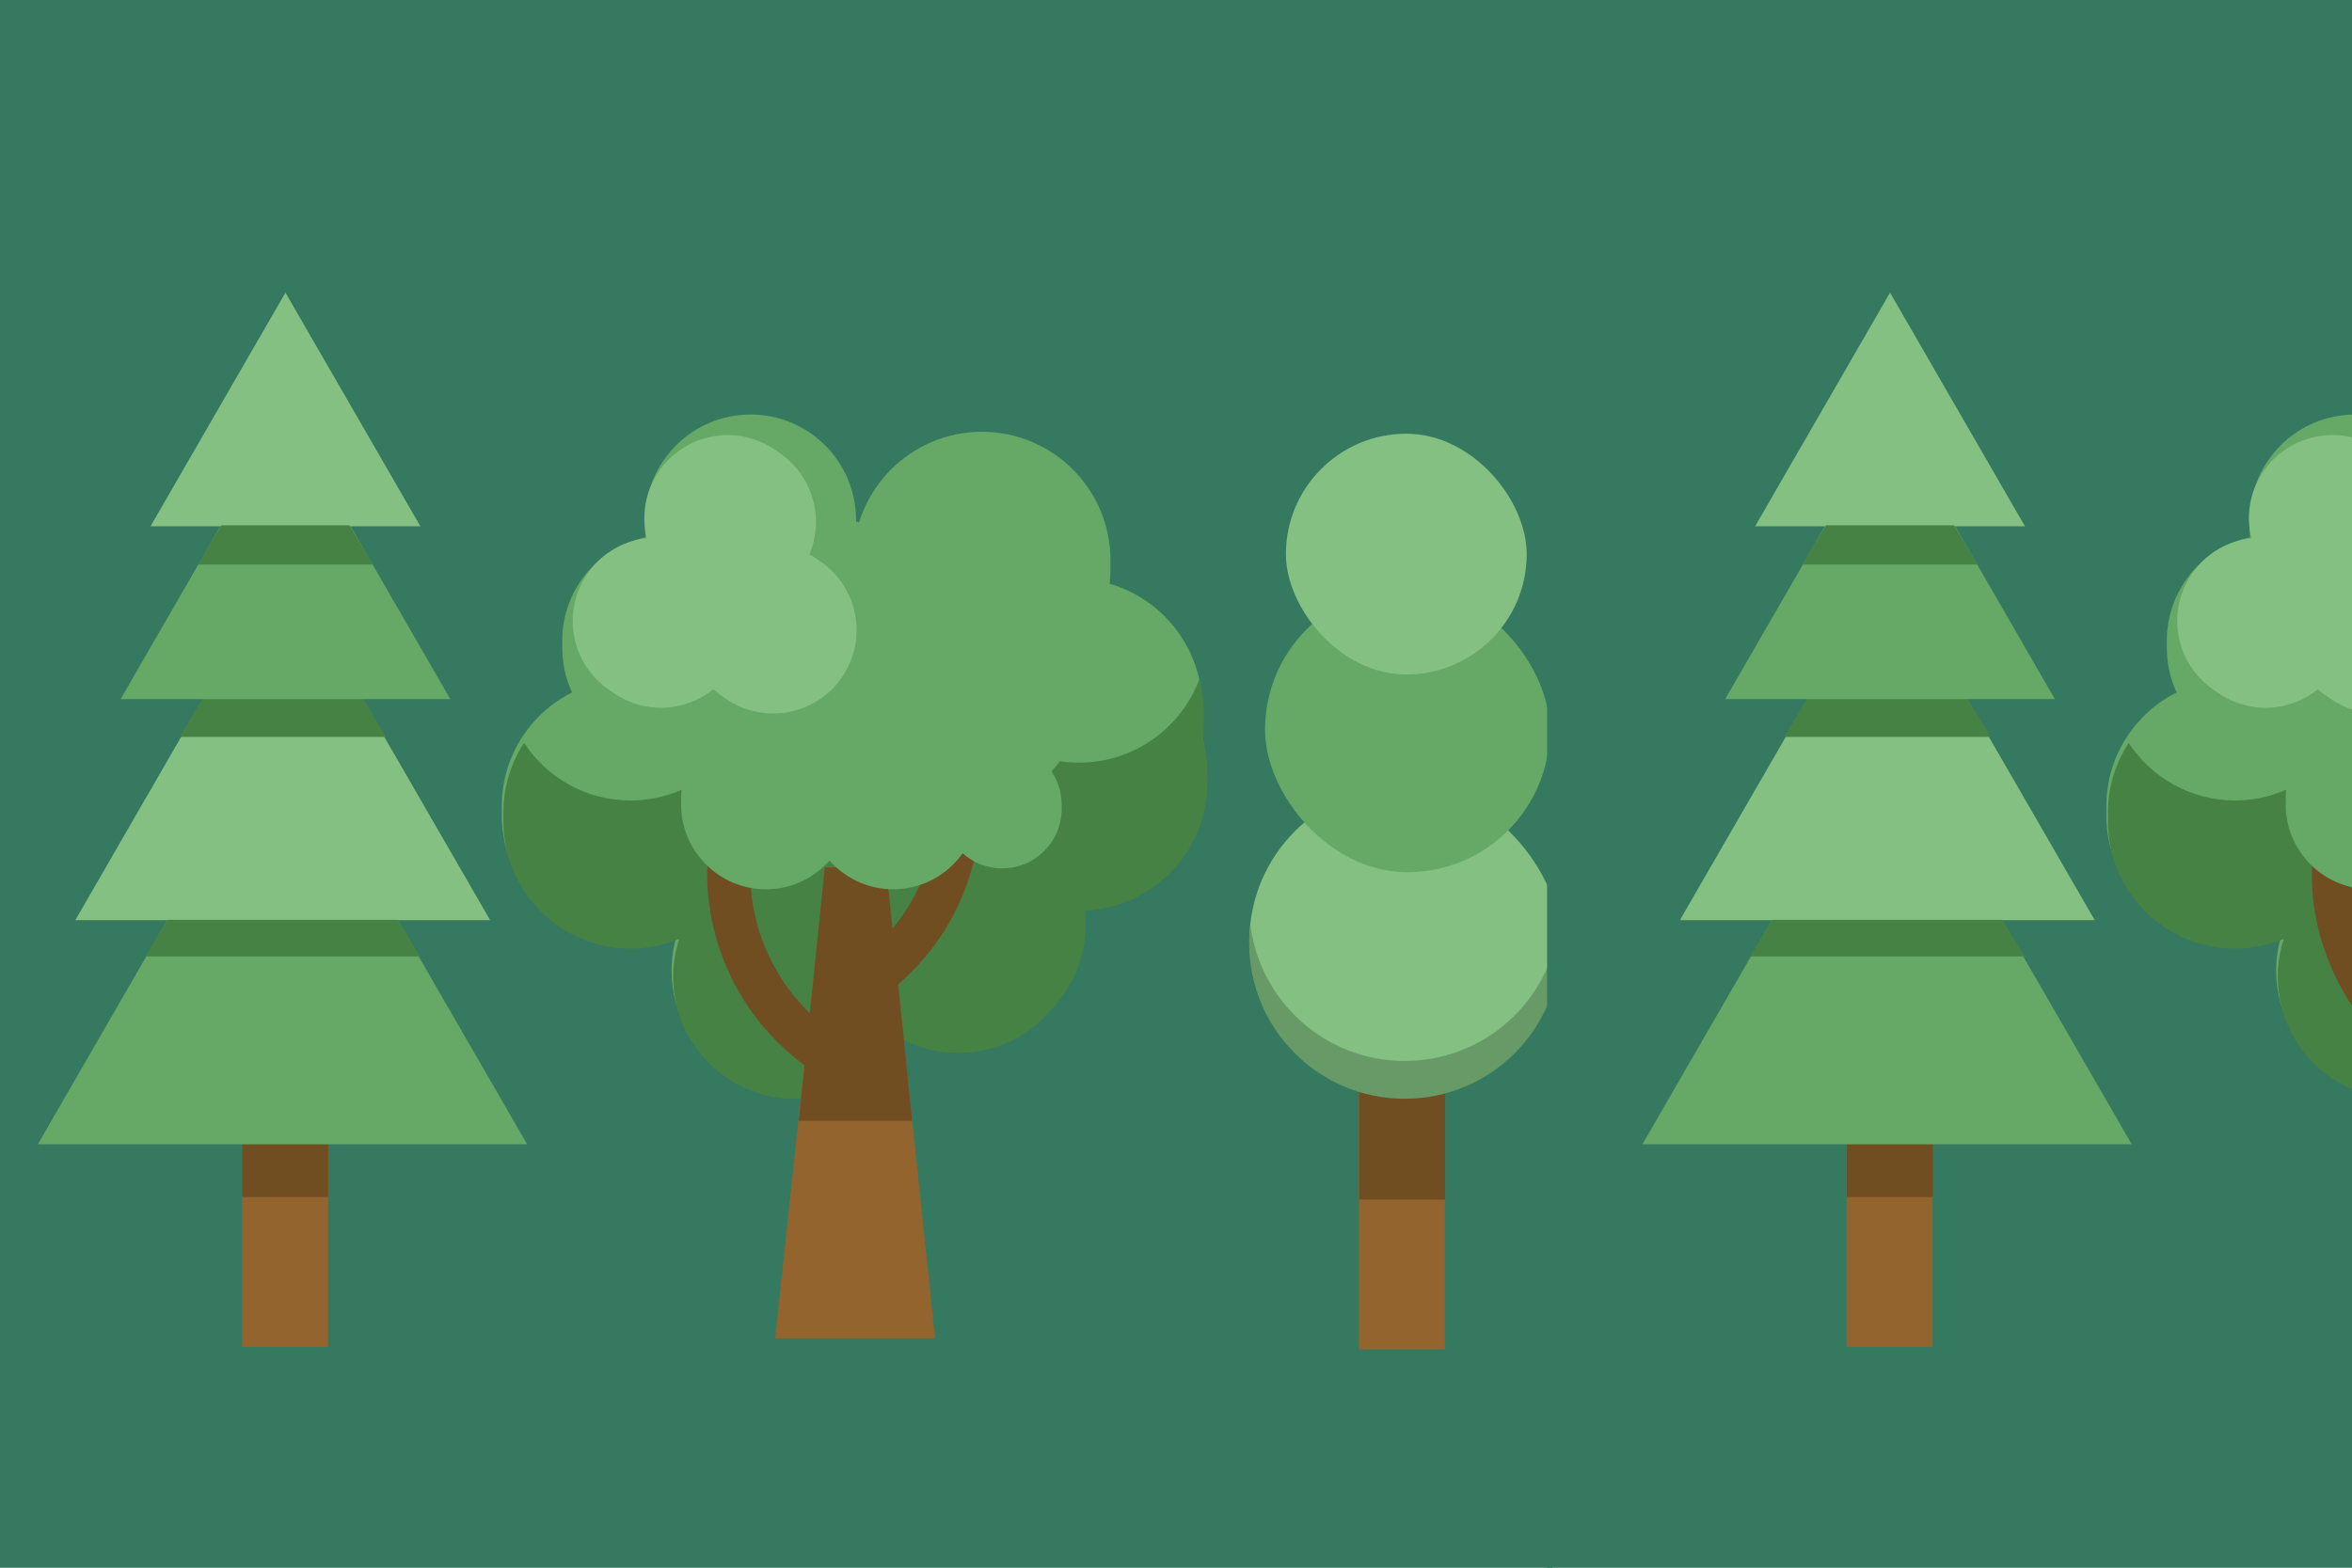 <svg width="450" height="300" viewBox="0 0 450 300" fill="none" xmlns="http://www.w3.org/2000/svg">
<rect x="0" y="0" width="450" height="300" fill="#333333" stroke="none"/>
<g clip-path="url(#clip0_5_6162)">
<rect width="450" height="300" fill="white"/>
<rect x="-3" width="300" height="300" fill="#357960"/>
<rect x="260" y="180.672" width="16.45" height="77.548" fill="#93642D"/>
<rect x="260.044" y="152" width="16.45" height="77.548" fill="#714D22"/>
<rect x="239.034" y="150.337" width="59.532" height="59.532" rx="29.766" fill="#83C082"/>
<rect x="242.031" y="112.427" width="54.48" height="54.48" rx="27.24" fill="#66A865"/>
<rect x="246.026" y="83" width="46.074" height="46.074" rx="23.037" fill="#83C082"/>
<path d="M298.312 176.883C298.456 178.069 298.531 179.276 298.531 180.5C298.531 196.939 285.205 210.266 268.766 210.266C252.327 210.266 239 196.939 239 180.5C239 179.276 239.075 178.069 239.219 176.883C241.004 191.616 253.551 203.031 268.766 203.031C283.98 203.031 296.528 191.616 298.312 176.883Z" fill="#679A66"/>
<rect x="46.303" y="180.198" width="16.45" height="77.548" fill="#93642D"/>
<rect x="46.346" y="151.527" width="16.45" height="77.548" fill="#714D22"/>
<path d="M54.048 137.9L100.856 218.972H7.241L54.048 137.9Z" fill="#66A865"/>
<path d="M54.092 107.35L93.777 176.086H14.408L54.092 107.35Z" fill="#83C082"/>
<path d="M69.346 133.527H38.846L34.346 141.027H73.846L69.346 133.527Z" fill="#458244"/>
<path d="M76.118 176.027H32.04L27.846 183.027H80.346L76.118 176.027Z" fill="#458244"/>
<path d="M54.614 79.151L86.158 133.787H23.07L54.614 79.151Z" fill="#66A865"/>
<path d="M54.614 56L80.43 100.714H28.799L54.614 56Z" fill="#83C082"/>
<path d="M66.846 100.527H42.346L37.846 108.027H71.346L66.846 100.527Z" fill="#458244"/>
<path d="M139.433 102.151C152.865 102.151 163.755 113.041 163.755 126.474V128.211C163.755 129.124 163.702 130.025 163.604 130.912C173.728 133.853 181.128 143.197 181.128 154.27V156.008C181.128 169.44 170.238 180.33 156.806 180.33C149.54 180.33 143.02 177.143 138.563 172.093C134.107 177.143 127.587 180.33 120.322 180.33C106.89 180.33 96 169.44 96 156.008V154.27C96 142.589 104.235 132.832 115.217 130.486C115.147 129.737 115.11 128.978 115.11 128.211V126.474C115.11 113.041 126 102.151 139.433 102.151Z" fill="#66A865"/>
<path d="M136.914 203.695C126.998 195.451 125.643 180.729 133.887 170.813L134.953 169.53C135.514 168.856 136.106 168.223 136.723 167.628C131.055 159.243 131.327 147.804 138.122 139.63L139.189 138.348C147.433 128.432 162.155 127.077 172.071 135.321C177.434 139.78 180.292 146.134 180.482 152.597C186.872 151.604 193.641 153.254 199.004 157.713C208.92 165.957 210.275 180.679 202.031 190.595L200.964 191.878C193.795 200.501 181.727 202.649 172.181 197.641C171.773 198.237 171.333 198.819 170.863 199.386L169.796 200.668C161.552 210.584 146.83 211.94 136.914 203.695Z" fill="#66A865"/>
<path d="M188.56 94.044C202.142 94.044 213.152 105.055 213.152 118.637V120.392C213.152 121.316 213.099 122.228 213 123.125C223.236 126.099 230.718 135.546 230.718 146.742V148.499C230.718 162.081 219.708 173.091 206.126 173.091C198.78 173.091 192.187 169.869 187.681 164.763C183.174 169.869 176.583 173.091 169.237 173.091C155.655 173.091 144.645 162.081 144.645 148.499V146.742C144.645 134.931 152.971 125.065 164.074 122.693C164.004 121.936 163.967 121.168 163.967 120.392V118.637C163.967 105.055 174.978 94.044 188.56 94.044Z" fill="#66A865"/>
<path d="M187.871 82.629C201.453 82.629 212.464 93.64 212.464 107.222V108.978C212.464 109.901 212.411 110.813 212.312 111.71C222.548 114.684 230.029 124.131 230.029 135.327V137.084C230.029 150.666 219.019 161.676 205.438 161.676C198.091 161.676 191.498 158.454 186.992 153.348C182.486 158.454 175.894 161.676 168.549 161.676C154.967 161.676 143.956 150.666 143.956 137.084V135.327C143.956 123.516 152.283 113.651 163.386 111.278C163.315 110.521 163.278 109.753 163.278 108.978V107.222C163.278 93.64 174.289 82.629 187.871 82.629Z" fill="#66A865"/>
<path d="M143.609 79.322C154.753 79.322 163.787 88.356 163.787 99.501V100.942C163.787 101.699 163.743 102.446 163.662 103.182C172.061 105.622 178.201 113.375 178.201 122.561V124.002C178.201 135.147 169.166 144.181 158.022 144.181C151.995 144.181 146.586 141.537 142.888 137.347C139.191 141.537 133.782 144.181 127.754 144.181C116.61 144.181 107.576 135.147 107.576 124.002V122.561C107.576 112.87 114.408 104.775 123.518 102.829C123.46 102.207 123.43 101.578 123.43 100.942V99.501C123.43 88.356 132.465 79.322 143.609 79.322Z" fill="#66A865"/>
<path d="M158.841 99.166C169.581 99.166 178.288 107.873 178.288 118.613V120.003C178.288 120.733 178.245 121.453 178.167 122.163C186.262 124.515 192.18 131.985 192.18 140.839V142.228C192.18 152.969 183.472 161.676 172.731 161.676C166.922 161.676 161.709 159.128 158.146 155.089C154.582 159.128 149.37 161.676 143.561 161.676C132.82 161.676 124.112 152.969 124.112 142.228V140.839C124.112 131.499 130.697 123.698 139.478 121.822C139.422 121.223 139.393 120.616 139.393 120.003V118.613C139.393 107.872 148.1 99.166 158.841 99.166Z" fill="#66A865"/>
<path d="M229.465 129.998C230.036 132.077 230.342 134.266 230.342 136.526V138.283C230.342 139.335 230.275 140.372 230.147 141.389C230.722 143.475 231.03 145.672 231.03 147.941V149.698C231.03 162.893 220.637 173.659 207.591 174.261C208.274 180.355 206.572 186.707 202.343 191.795L201.276 193.077C194.107 201.7 182.039 203.849 172.493 198.841C172.085 199.436 171.645 200.018 171.175 200.585L170.108 201.868C161.864 211.783 147.142 213.138 137.226 204.894C129.647 198.593 127.069 188.506 129.957 179.675C127.086 180.868 123.938 181.529 120.635 181.529C107.202 181.529 96.312 170.639 96.312 157.207V155.469C96.312 150.558 97.771 145.99 100.274 142.167C104.618 148.8 112.114 153.182 120.635 153.182C124.716 153.182 128.562 152.176 131.939 150.399C133.348 153.359 135.405 156.069 138.092 158.302C148.008 166.547 162.73 165.191 170.974 155.275L172.041 153.993C172.512 153.427 172.951 152.843 173.359 152.248C182.905 157.256 194.973 155.108 202.142 146.485L202.814 145.676C203.997 145.85 205.207 145.943 206.438 145.943C216.977 145.943 225.965 139.313 229.465 129.998Z" fill="#458244"/>
<path d="M157.895 166H169.471L178.905 256.109H148.312L157.895 166Z" fill="#93642D"/>
<path d="M157.812 166H169.554L174.525 214.5H152.812L157.812 166Z" fill="#714D22"/>
<path fill-rule="evenodd" clip-rule="evenodd" d="M154.644 204.397C136.541 191.363 134.34 171.778 135.607 163.229L143.786 164.441C142.847 170.774 144.505 186.909 159.475 197.687L154.644 204.397Z" fill="#714D22"/>
<path fill-rule="evenodd" clip-rule="evenodd" d="M168.317 191.168C186.421 178.134 188.621 158.549 187.355 150L179.176 151.211C180.114 157.545 178.456 173.68 163.486 184.458L168.317 191.168Z" fill="#714D22"/>
<path d="M159.3 118C168.265 118 175.533 125.268 175.533 134.233V135.392C175.533 136.002 175.498 136.603 175.432 137.195C182.189 139.158 187.128 145.395 187.128 152.785V153.944C187.128 162.909 179.86 170.177 170.894 170.177C166.045 170.177 161.694 168.05 158.719 164.679C155.745 168.05 151.394 170.177 146.546 170.177C137.58 170.177 130.312 162.909 130.312 153.944V152.785C130.312 144.989 135.808 138.477 143.137 136.911C143.091 136.411 143.067 135.904 143.067 135.392V134.233C143.067 125.268 150.334 118 159.3 118Z" fill="#66A865"/>
<path d="M183.626 129.612C189.909 129.612 195.001 134.705 195.001 140.988V141.801C195.001 142.228 194.975 142.651 194.929 143.066C199.665 144.442 203.127 148.81 203.127 153.989V154.802C203.127 161.084 198.034 166.177 191.751 166.177C188.353 166.177 185.304 164.685 183.219 162.322C181.135 164.685 178.087 166.177 174.688 166.177C168.405 166.177 163.312 161.084 163.312 154.802V153.989C163.312 148.525 167.165 143.963 172.301 142.866C172.269 142.515 172.25 142.16 172.25 141.801V140.988C172.25 134.705 177.344 129.612 183.626 129.612Z" fill="#66A865"/>
<path d="M161.018 129.716C155.974 136.941 146.028 138.709 138.803 133.665L137.869 133.014C137.378 132.671 136.913 132.303 136.473 131.917C131.089 136.258 123.285 136.73 117.329 132.572L116.394 131.92C109.17 126.876 107.401 116.93 112.445 109.705C115.173 105.797 119.335 103.486 123.725 102.986C122.683 98.692 123.417 93.989 126.145 90.082C131.189 82.857 141.135 81.089 148.36 86.133L149.294 86.785C155.577 91.171 157.733 99.265 154.872 106.052C155.3 106.296 155.722 106.562 156.135 106.85L157.068 107.501C164.293 112.545 166.062 122.491 161.018 129.716Z" fill="#83C082"/>
<rect x="296" width="156" height="300" fill="#357960"/>
<rect x="353.302" y="180.198" width="16.45" height="77.548" fill="#93642D"/>
<rect x="353.346" y="151.527" width="16.45" height="77.548" fill="#714D22"/>
<path d="M361.049 137.9L407.856 218.972H314.241L361.049 137.9Z" fill="#66A865"/>
<path d="M361.092 107.35L400.777 176.086H321.408L361.092 107.35Z" fill="#83C082"/>
<path d="M376.346 133.527H345.846L341.346 141.027H380.846L376.346 133.527Z" fill="#458244"/>
<path d="M383.117 176.027H339.04L334.846 183.027H387.346L383.117 176.027Z" fill="#458244"/>
<path d="M361.614 79.151L393.158 133.787H330.07L361.614 79.151Z" fill="#66A865"/>
<path d="M361.614 56L387.43 100.714H335.799L361.614 56Z" fill="#83C082"/>
<path d="M373.846 100.527H349.346L344.846 108.027H378.346L373.846 100.527Z" fill="#458244"/>
<path d="M446.433 102.151C459.865 102.151 470.755 113.041 470.755 126.474V128.211C470.755 129.124 470.702 130.025 470.604 130.912C480.728 133.853 488.128 143.197 488.128 154.27V156.008C488.128 169.44 477.238 180.33 463.806 180.33C456.54 180.33 450.02 177.143 445.563 172.093C441.107 177.143 434.587 180.33 427.322 180.33C413.89 180.33 403 169.44 403 156.008V154.27C403 142.589 411.235 132.832 422.217 130.486C422.147 129.737 422.11 128.978 422.11 128.211V126.474C422.11 113.041 433 102.151 446.433 102.151Z" fill="#66A865"/>
<path d="M443.914 203.695C433.998 195.451 432.643 180.729 440.887 170.813L441.953 169.53C442.514 168.856 443.106 168.223 443.723 167.628C438.055 159.243 438.327 147.804 445.122 139.63L446.189 138.348C454.433 128.432 469.155 127.077 479.071 135.321C484.434 139.78 487.292 146.134 487.482 152.597C493.872 151.604 500.641 153.254 506.004 157.713C515.92 165.957 517.275 180.679 509.031 190.595L507.964 191.878C500.795 200.501 488.727 202.649 479.181 197.641C478.773 198.237 478.333 198.819 477.863 199.386L476.796 200.668C468.552 210.584 453.83 211.94 443.914 203.695Z" fill="#66A865"/>
<path d="M450.609 79.322C461.753 79.322 470.787 88.356 470.787 99.501V100.942C470.787 101.699 470.743 102.446 470.662 103.182C479.061 105.622 485.201 113.375 485.201 122.561V124.002C485.201 135.147 476.166 144.181 465.022 144.181C458.995 144.181 453.586 141.537 449.888 137.347C446.191 141.537 440.782 144.181 434.754 144.181C423.61 144.181 414.576 135.147 414.576 124.002V122.561C414.576 112.87 421.408 104.775 430.518 102.829C430.46 102.207 430.43 101.578 430.43 100.942V99.501C430.43 88.356 439.465 79.322 450.609 79.322Z" fill="#66A865"/>
<path d="M465.841 99.166C476.581 99.166 485.288 107.873 485.288 118.613V120.003C485.288 120.733 485.245 121.453 485.167 122.163C493.262 124.515 499.18 131.985 499.18 140.839V142.228C499.18 152.969 490.472 161.676 479.731 161.676C473.922 161.676 468.709 159.128 465.146 155.089C461.582 159.128 456.37 161.676 450.561 161.676C439.82 161.676 431.112 152.969 431.112 142.228V140.839C431.112 131.499 437.697 123.698 446.478 121.822C446.422 121.223 446.393 120.616 446.393 120.003V118.613C446.393 107.872 455.1 99.166 465.841 99.166Z" fill="#66A865"/>
<path d="M536.465 129.998C537.036 132.077 537.342 134.266 537.342 136.526V138.283C537.342 139.335 537.275 140.372 537.147 141.389C537.722 143.475 538.03 145.672 538.03 147.941V149.698C538.03 162.893 527.637 173.659 514.591 174.261C515.274 180.355 513.572 186.707 509.343 191.795L508.276 193.077C501.107 201.7 489.039 203.849 479.493 198.841C479.085 199.436 478.645 200.018 478.175 200.585L477.108 201.868C468.864 211.783 454.142 213.138 444.226 204.894C436.647 198.593 434.069 188.506 436.957 179.675C434.086 180.868 430.938 181.529 427.635 181.529C414.202 181.529 403.312 170.639 403.312 157.207V155.469C403.312 150.558 404.771 145.99 407.274 142.167C411.618 148.8 419.114 153.182 427.635 153.182C431.716 153.182 435.562 152.176 438.939 150.399C440.348 153.359 442.405 156.069 445.092 158.302C455.008 166.547 469.73 165.191 477.974 155.275L479.041 153.993C479.512 153.427 479.951 152.843 480.359 152.248C489.905 157.256 501.973 155.108 509.142 146.485L509.814 145.676C510.997 145.85 512.207 145.943 513.438 145.943C523.977 145.943 532.965 139.313 536.465 129.998Z" fill="#458244"/>
<path fill-rule="evenodd" clip-rule="evenodd" d="M461.644 204.397C443.541 191.363 441.34 171.778 442.607 163.229L450.786 164.441C449.847 170.774 451.505 186.909 466.475 197.687L461.644 204.397Z" fill="#714D22"/>
<path d="M466.3 118C475.265 118 482.533 125.268 482.533 134.233V135.392C482.533 136.002 482.498 136.603 482.432 137.195C489.189 139.158 494.128 145.395 494.128 152.785V153.944C494.128 162.909 486.86 170.177 477.894 170.177C473.045 170.177 468.694 168.05 465.719 164.679C462.745 168.05 458.394 170.177 453.546 170.177C444.58 170.177 437.312 162.909 437.312 153.944V152.785C437.312 144.989 442.808 138.477 450.137 136.911C450.091 136.411 450.067 135.904 450.067 135.392V134.233C450.067 125.268 457.334 118 466.3 118Z" fill="#66A865"/>
<path d="M468.018 129.716C462.974 136.941 453.028 138.709 445.803 133.665L444.869 133.014C444.378 132.671 443.913 132.303 443.473 131.917C438.089 136.258 430.285 136.73 424.329 132.572L423.394 131.92C416.17 126.876 414.401 116.93 419.445 109.705C422.173 105.797 426.335 103.486 430.725 102.986C429.683 98.692 430.417 93.989 433.145 90.082C438.189 82.857 448.135 81.089 455.36 86.133L456.294 86.785C462.577 91.171 464.733 99.265 461.872 106.052C462.3 106.296 462.722 106.562 463.135 106.85L464.068 107.501C471.293 112.545 473.062 122.491 468.018 129.716Z" fill="#83C082"/>
</g>
<defs>
<clipPath id="clip0_5_6162">
<rect width="450" height="300" fill="white"/>
</clipPath>
</defs>
</svg>
